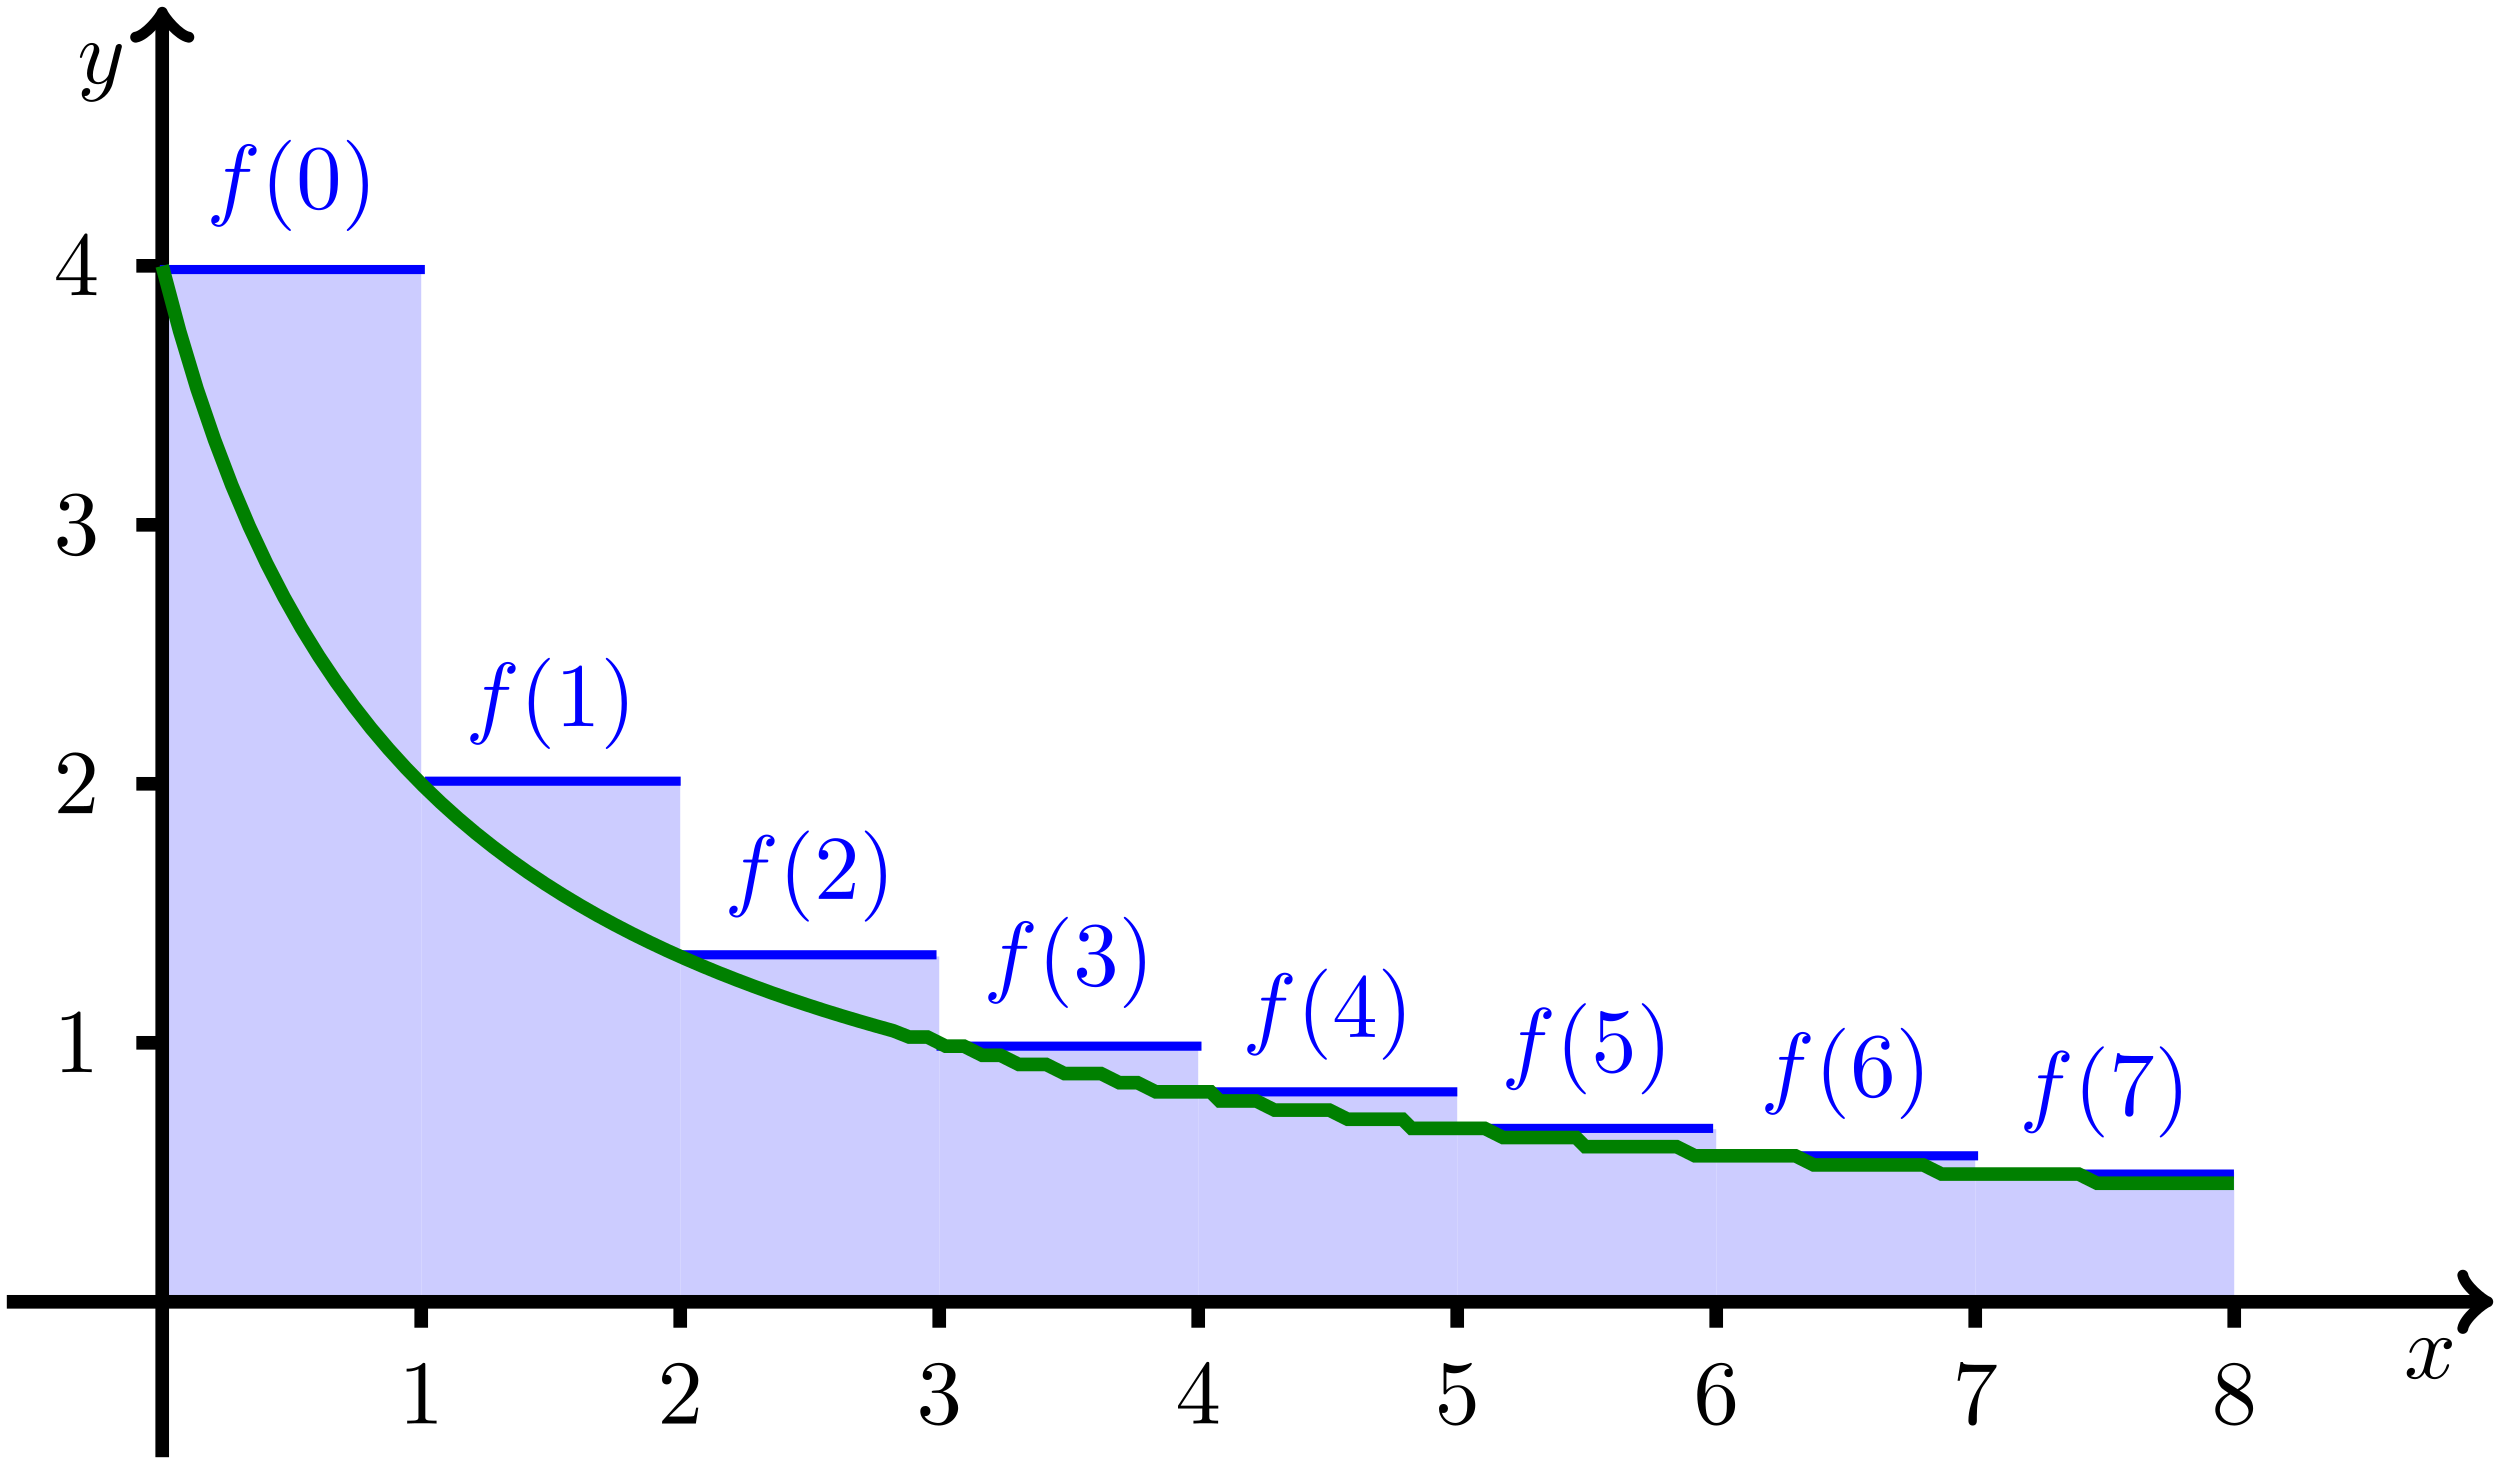 <?xml version="1.0" encoding="UTF-8"?>
<svg xmlns="http://www.w3.org/2000/svg" xmlns:xlink="http://www.w3.org/1999/xlink" width="273.62pt" height="160.235pt" viewBox="0 0 273.62 160.235" version="1.1">
<defs>
<g>
<symbol overflow="visible" id="glyph0-0">
<path style="stroke:none;" d=""/>
</symbol>
<symbol overflow="visible" id="glyph0-1">
<path style="stroke:none;" d="M 3.328 -3.016 C 3.391 -3.266 3.625 -4.188 4.312 -4.188 C 4.359 -4.188 4.609 -4.188 4.812 -4.062 C 4.531 -4 4.344 -3.766 4.344 -3.516 C 4.344 -3.359 4.453 -3.172 4.719 -3.172 C 4.938 -3.172 5.25 -3.344 5.25 -3.75 C 5.25 -4.266 4.672 -4.406 4.328 -4.406 C 3.75 -4.406 3.406 -3.875 3.281 -3.656 C 3.031 -4.312 2.5 -4.406 2.203 -4.406 C 1.172 -4.406 0.594 -3.125 0.594 -2.875 C 0.594 -2.766 0.703 -2.766 0.719 -2.766 C 0.797 -2.766 0.828 -2.797 0.844 -2.875 C 1.188 -3.938 1.844 -4.188 2.188 -4.188 C 2.375 -4.188 2.719 -4.094 2.719 -3.516 C 2.719 -3.203 2.547 -2.547 2.188 -1.141 C 2.031 -0.531 1.672 -0.109 1.234 -0.109 C 1.172 -0.109 0.953 -0.109 0.734 -0.234 C 0.984 -0.297 1.203 -0.5 1.203 -0.781 C 1.203 -1.047 0.984 -1.125 0.844 -1.125 C 0.531 -1.125 0.297 -0.875 0.297 -0.547 C 0.297 -0.094 0.781 0.109 1.219 0.109 C 1.891 0.109 2.25 -0.594 2.266 -0.641 C 2.391 -0.281 2.75 0.109 3.344 0.109 C 4.375 0.109 4.938 -1.172 4.938 -1.422 C 4.938 -1.531 4.859 -1.531 4.828 -1.531 C 4.734 -1.531 4.719 -1.484 4.688 -1.422 C 4.359 -0.344 3.688 -0.109 3.375 -0.109 C 2.984 -0.109 2.828 -0.422 2.828 -0.766 C 2.828 -0.984 2.875 -1.203 2.984 -1.641 Z "/>
</symbol>
<symbol overflow="visible" id="glyph0-2">
<path style="stroke:none;" d="M 4.844 -3.797 C 4.891 -3.938 4.891 -3.953 4.891 -4.031 C 4.891 -4.203 4.75 -4.297 4.594 -4.297 C 4.5 -4.297 4.344 -4.234 4.25 -4.094 C 4.234 -4.031 4.141 -3.734 4.109 -3.547 C 4.031 -3.297 3.969 -3.016 3.906 -2.75 L 3.453 -0.953 C 3.422 -0.812 2.984 -0.109 2.328 -0.109 C 1.828 -0.109 1.719 -0.547 1.719 -0.922 C 1.719 -1.375 1.891 -2 2.219 -2.875 C 2.375 -3.281 2.422 -3.391 2.422 -3.594 C 2.422 -4.031 2.109 -4.406 1.609 -4.406 C 0.656 -4.406 0.297 -2.953 0.297 -2.875 C 0.297 -2.766 0.391 -2.766 0.406 -2.766 C 0.516 -2.766 0.516 -2.797 0.562 -2.953 C 0.844 -3.891 1.234 -4.188 1.578 -4.188 C 1.656 -4.188 1.828 -4.188 1.828 -3.875 C 1.828 -3.625 1.719 -3.359 1.656 -3.172 C 1.25 -2.109 1.078 -1.547 1.078 -1.078 C 1.078 -0.188 1.703 0.109 2.297 0.109 C 2.688 0.109 3.016 -0.062 3.297 -0.344 C 3.172 0.172 3.047 0.672 2.656 1.203 C 2.391 1.531 2.016 1.828 1.562 1.828 C 1.422 1.828 0.969 1.797 0.797 1.406 C 0.953 1.406 1.094 1.406 1.219 1.281 C 1.328 1.203 1.422 1.062 1.422 0.875 C 1.422 0.562 1.156 0.531 1.062 0.531 C 0.828 0.531 0.5 0.688 0.5 1.172 C 0.5 1.672 0.938 2.047 1.562 2.047 C 2.578 2.047 3.609 1.141 3.891 0.016 Z "/>
</symbol>
<symbol overflow="visible" id="glyph0-3">
<path style="stroke:none;" d="M 3.656 -3.984 L 4.516 -3.984 C 4.719 -3.984 4.812 -3.984 4.812 -4.188 C 4.812 -4.297 4.719 -4.297 4.547 -4.297 L 3.719 -4.297 L 3.922 -5.438 C 3.969 -5.641 4.109 -6.344 4.172 -6.469 C 4.25 -6.656 4.422 -6.812 4.641 -6.812 C 4.672 -6.812 4.938 -6.812 5.125 -6.625 C 4.688 -6.594 4.578 -6.234 4.578 -6.094 C 4.578 -5.859 4.766 -5.734 4.953 -5.734 C 5.219 -5.734 5.5 -5.969 5.5 -6.344 C 5.5 -6.797 5.047 -7.031 4.641 -7.031 C 4.297 -7.031 3.672 -6.844 3.375 -5.859 C 3.312 -5.656 3.281 -5.547 3.047 -4.297 L 2.359 -4.297 C 2.156 -4.297 2.047 -4.297 2.047 -4.109 C 2.047 -3.984 2.141 -3.984 2.328 -3.984 L 2.984 -3.984 L 2.25 -0.047 C 2.062 0.922 1.891 1.828 1.375 1.828 C 1.328 1.828 1.094 1.828 0.891 1.641 C 1.359 1.609 1.453 1.25 1.453 1.109 C 1.453 0.875 1.266 0.75 1.078 0.75 C 0.812 0.75 0.531 0.984 0.531 1.359 C 0.531 1.797 0.969 2.047 1.375 2.047 C 1.922 2.047 2.328 1.453 2.5 1.078 C 2.828 0.453 3.047 -0.75 3.062 -0.828 Z "/>
</symbol>
<symbol overflow="visible" id="glyph1-0">
<path style="stroke:none;" d=""/>
</symbol>
<symbol overflow="visible" id="glyph1-1">
<path style="stroke:none;" d="M 2.938 -6.375 C 2.938 -6.625 2.938 -6.641 2.703 -6.641 C 2.078 -6 1.203 -6 0.891 -6 L 0.891 -5.688 C 1.094 -5.688 1.672 -5.688 2.188 -5.953 L 2.188 -0.781 C 2.188 -0.422 2.156 -0.312 1.266 -0.312 L 0.953 -0.312 L 0.953 0 C 1.297 -0.031 2.156 -0.031 2.562 -0.031 C 2.953 -0.031 3.828 -0.031 4.172 0 L 4.172 -0.312 L 3.859 -0.312 C 2.953 -0.312 2.938 -0.422 2.938 -0.781 Z "/>
</symbol>
<symbol overflow="visible" id="glyph1-2">
<path style="stroke:none;" d="M 1.266 -0.766 L 2.328 -1.797 C 3.875 -3.172 4.469 -3.703 4.469 -4.703 C 4.469 -5.844 3.578 -6.641 2.359 -6.641 C 1.234 -6.641 0.5 -5.719 0.5 -4.828 C 0.5 -4.281 1 -4.281 1.031 -4.281 C 1.203 -4.281 1.547 -4.391 1.547 -4.812 C 1.547 -5.062 1.359 -5.328 1.016 -5.328 C 0.938 -5.328 0.922 -5.328 0.891 -5.312 C 1.109 -5.969 1.656 -6.328 2.234 -6.328 C 3.141 -6.328 3.562 -5.516 3.562 -4.703 C 3.562 -3.906 3.078 -3.125 2.516 -2.5 L 0.609 -0.375 C 0.5 -0.266 0.5 -0.234 0.5 0 L 4.203 0 L 4.469 -1.734 L 4.234 -1.734 C 4.172 -1.438 4.109 -1 4 -0.844 C 3.938 -0.766 3.281 -0.766 3.062 -0.766 Z "/>
</symbol>
<symbol overflow="visible" id="glyph1-3">
<path style="stroke:none;" d="M 2.891 -3.516 C 3.703 -3.781 4.281 -4.469 4.281 -5.266 C 4.281 -6.078 3.406 -6.641 2.453 -6.641 C 1.453 -6.641 0.688 -6.047 0.688 -5.281 C 0.688 -4.953 0.906 -4.766 1.203 -4.766 C 1.5 -4.766 1.703 -4.984 1.703 -5.281 C 1.703 -5.766 1.234 -5.766 1.094 -5.766 C 1.391 -6.266 2.047 -6.391 2.406 -6.391 C 2.828 -6.391 3.375 -6.172 3.375 -5.281 C 3.375 -5.156 3.344 -4.578 3.094 -4.141 C 2.797 -3.656 2.453 -3.625 2.203 -3.625 C 2.125 -3.609 1.891 -3.594 1.812 -3.594 C 1.734 -3.578 1.672 -3.562 1.672 -3.469 C 1.672 -3.359 1.734 -3.359 1.906 -3.359 L 2.344 -3.359 C 3.156 -3.359 3.531 -2.688 3.531 -1.703 C 3.531 -0.344 2.844 -0.062 2.406 -0.062 C 1.969 -0.062 1.219 -0.234 0.875 -0.812 C 1.219 -0.766 1.531 -0.984 1.531 -1.359 C 1.531 -1.719 1.266 -1.922 0.984 -1.922 C 0.734 -1.922 0.422 -1.781 0.422 -1.344 C 0.422 -0.438 1.344 0.219 2.438 0.219 C 3.656 0.219 4.562 -0.688 4.562 -1.703 C 4.562 -2.516 3.922 -3.297 2.891 -3.516 Z "/>
</symbol>
<symbol overflow="visible" id="glyph1-4">
<path style="stroke:none;" d="M 2.938 -1.641 L 2.938 -0.781 C 2.938 -0.422 2.906 -0.312 2.172 -0.312 L 1.969 -0.312 L 1.969 0 C 2.375 -0.031 2.891 -0.031 3.312 -0.031 C 3.734 -0.031 4.25 -0.031 4.672 0 L 4.672 -0.312 L 4.453 -0.312 C 3.719 -0.312 3.703 -0.422 3.703 -0.781 L 3.703 -1.641 L 4.688 -1.641 L 4.688 -1.953 L 3.703 -1.953 L 3.703 -6.484 C 3.703 -6.688 3.703 -6.75 3.531 -6.75 C 3.453 -6.75 3.422 -6.75 3.344 -6.625 L 0.281 -1.953 L 0.281 -1.641 Z M 2.984 -1.953 L 0.562 -1.953 L 2.984 -5.672 Z "/>
</symbol>
<symbol overflow="visible" id="glyph1-5">
<path style="stroke:none;" d="M 4.469 -2 C 4.469 -3.188 3.656 -4.188 2.578 -4.188 C 2.109 -4.188 1.672 -4.031 1.312 -3.672 L 1.312 -5.625 C 1.516 -5.562 1.844 -5.5 2.156 -5.5 C 3.391 -5.5 4.094 -6.406 4.094 -6.531 C 4.094 -6.594 4.062 -6.641 3.984 -6.641 C 3.984 -6.641 3.953 -6.641 3.906 -6.609 C 3.703 -6.516 3.219 -6.312 2.547 -6.312 C 2.156 -6.312 1.688 -6.391 1.219 -6.594 C 1.141 -6.625 1.125 -6.625 1.109 -6.625 C 1 -6.625 1 -6.547 1 -6.391 L 1 -3.438 C 1 -3.266 1 -3.188 1.141 -3.188 C 1.219 -3.188 1.234 -3.203 1.281 -3.266 C 1.391 -3.422 1.75 -3.969 2.562 -3.969 C 3.078 -3.969 3.328 -3.516 3.406 -3.328 C 3.562 -2.953 3.594 -2.578 3.594 -2.078 C 3.594 -1.719 3.594 -1.125 3.344 -0.703 C 3.109 -0.312 2.734 -0.062 2.281 -0.062 C 1.562 -0.062 0.984 -0.594 0.812 -1.172 C 0.844 -1.172 0.875 -1.156 0.984 -1.156 C 1.312 -1.156 1.484 -1.406 1.484 -1.641 C 1.484 -1.891 1.312 -2.141 0.984 -2.141 C 0.844 -2.141 0.5 -2.062 0.5 -1.609 C 0.5 -0.75 1.188 0.219 2.297 0.219 C 3.453 0.219 4.469 -0.734 4.469 -2 Z "/>
</symbol>
<symbol overflow="visible" id="glyph1-6">
<path style="stroke:none;" d="M 1.312 -3.266 L 1.312 -3.516 C 1.312 -6.031 2.547 -6.391 3.062 -6.391 C 3.297 -6.391 3.719 -6.328 3.938 -5.984 C 3.781 -5.984 3.391 -5.984 3.391 -5.547 C 3.391 -5.234 3.625 -5.078 3.844 -5.078 C 4 -5.078 4.312 -5.172 4.312 -5.562 C 4.312 -6.156 3.875 -6.641 3.047 -6.641 C 1.766 -6.641 0.422 -5.359 0.422 -3.156 C 0.422 -0.484 1.578 0.219 2.5 0.219 C 3.609 0.219 4.562 -0.719 4.562 -2.031 C 4.562 -3.297 3.672 -4.25 2.562 -4.25 C 1.891 -4.25 1.516 -3.75 1.312 -3.266 Z M 2.5 -0.062 C 1.875 -0.062 1.578 -0.656 1.516 -0.812 C 1.328 -1.281 1.328 -2.078 1.328 -2.25 C 1.328 -3.031 1.656 -4.031 2.547 -4.031 C 2.719 -4.031 3.172 -4.031 3.484 -3.406 C 3.656 -3.047 3.656 -2.531 3.656 -2.047 C 3.656 -1.562 3.656 -1.062 3.484 -0.703 C 3.188 -0.109 2.734 -0.062 2.5 -0.062 Z "/>
</symbol>
<symbol overflow="visible" id="glyph1-7">
<path style="stroke:none;" d="M 4.75 -6.078 C 4.828 -6.188 4.828 -6.203 4.828 -6.422 L 2.406 -6.422 C 1.203 -6.422 1.172 -6.547 1.141 -6.734 L 0.891 -6.734 L 0.562 -4.688 L 0.812 -4.688 C 0.844 -4.844 0.922 -5.469 1.062 -5.594 C 1.125 -5.656 1.906 -5.656 2.031 -5.656 L 4.094 -5.656 C 3.984 -5.5 3.203 -4.406 2.984 -4.078 C 2.078 -2.734 1.75 -1.344 1.75 -0.328 C 1.75 -0.234 1.75 0.219 2.219 0.219 C 2.672 0.219 2.672 -0.234 2.672 -0.328 L 2.672 -0.844 C 2.672 -1.391 2.703 -1.938 2.781 -2.469 C 2.828 -2.703 2.953 -3.562 3.406 -4.172 Z "/>
</symbol>
<symbol overflow="visible" id="glyph1-8">
<path style="stroke:none;" d="M 1.625 -4.562 C 1.172 -4.859 1.125 -5.188 1.125 -5.359 C 1.125 -5.969 1.781 -6.391 2.484 -6.391 C 3.203 -6.391 3.844 -5.875 3.844 -5.156 C 3.844 -4.578 3.453 -4.109 2.859 -3.766 Z M 3.078 -3.609 C 3.797 -3.984 4.281 -4.5 4.281 -5.156 C 4.281 -6.078 3.406 -6.641 2.5 -6.641 C 1.5 -6.641 0.688 -5.906 0.688 -4.969 C 0.688 -4.797 0.703 -4.344 1.125 -3.875 C 1.234 -3.766 1.609 -3.516 1.859 -3.344 C 1.281 -3.047 0.422 -2.5 0.422 -1.5 C 0.422 -0.453 1.438 0.219 2.484 0.219 C 3.609 0.219 4.562 -0.609 4.562 -1.672 C 4.562 -2.031 4.453 -2.484 4.062 -2.906 C 3.875 -3.109 3.719 -3.203 3.078 -3.609 Z M 2.078 -3.188 L 3.312 -2.406 C 3.594 -2.219 4.062 -1.922 4.062 -1.312 C 4.062 -0.578 3.312 -0.062 2.5 -0.062 C 1.641 -0.062 0.922 -0.672 0.922 -1.5 C 0.922 -2.078 1.234 -2.719 2.078 -3.188 Z "/>
</symbol>
<symbol overflow="visible" id="glyph1-9">
<path style="stroke:none;" d="M 3.297 2.391 C 3.297 2.359 3.297 2.344 3.125 2.172 C 1.891 0.922 1.562 -0.969 1.562 -2.5 C 1.562 -4.234 1.938 -5.969 3.172 -7.203 C 3.297 -7.328 3.297 -7.344 3.297 -7.375 C 3.297 -7.453 3.266 -7.484 3.203 -7.484 C 3.094 -7.484 2.203 -6.797 1.609 -5.531 C 1.109 -4.438 0.984 -3.328 0.984 -2.5 C 0.984 -1.719 1.094 -0.516 1.641 0.625 C 2.25 1.844 3.094 2.5 3.203 2.5 C 3.266 2.5 3.297 2.469 3.297 2.391 Z "/>
</symbol>
<symbol overflow="visible" id="glyph1-10">
<path style="stroke:none;" d="M 4.578 -3.188 C 4.578 -3.984 4.531 -4.781 4.188 -5.516 C 3.734 -6.484 2.906 -6.641 2.5 -6.641 C 1.891 -6.641 1.172 -6.375 0.75 -5.453 C 0.438 -4.766 0.391 -3.984 0.391 -3.188 C 0.391 -2.438 0.422 -1.547 0.844 -0.781 C 1.266 0.016 2 0.219 2.484 0.219 C 3.016 0.219 3.781 0.016 4.219 -0.938 C 4.531 -1.625 4.578 -2.406 4.578 -3.188 Z M 2.484 0 C 2.094 0 1.5 -0.25 1.328 -1.203 C 1.219 -1.797 1.219 -2.719 1.219 -3.312 C 1.219 -3.953 1.219 -4.609 1.297 -5.141 C 1.484 -6.328 2.234 -6.422 2.484 -6.422 C 2.812 -6.422 3.469 -6.234 3.656 -5.25 C 3.766 -4.688 3.766 -3.938 3.766 -3.312 C 3.766 -2.562 3.766 -1.891 3.656 -1.25 C 3.5 -0.297 2.938 0 2.484 0 Z "/>
</symbol>
<symbol overflow="visible" id="glyph1-11">
<path style="stroke:none;" d="M 2.875 -2.5 C 2.875 -3.266 2.766 -4.469 2.219 -5.609 C 1.625 -6.828 0.766 -7.484 0.672 -7.484 C 0.609 -7.484 0.562 -7.438 0.562 -7.375 C 0.562 -7.344 0.562 -7.328 0.75 -7.141 C 1.734 -6.156 2.297 -4.578 2.297 -2.5 C 2.297 -0.781 1.938 0.969 0.703 2.219 C 0.562 2.344 0.562 2.359 0.562 2.391 C 0.562 2.453 0.609 2.5 0.672 2.5 C 0.766 2.5 1.672 1.812 2.25 0.547 C 2.766 -0.547 2.875 -1.656 2.875 -2.5 Z "/>
</symbol>
</g>
</defs>
<g id="surface1">
<path style=" stroke:none;fill-rule:nonzero;fill:rgb(79.999%,79.999%,100%);fill-opacity:1;" d="M 17.754 142.48 L 17.754 29.094 L 46.102 29.094 L 46.102 142.48 Z "/>
<path style=" stroke:none;fill-rule:nonzero;fill:rgb(79.999%,79.999%,100%);fill-opacity:1;" d="M 46.102 142.48 L 46.102 85.785 L 74.449 85.785 L 74.449 142.48 Z "/>
<path style=" stroke:none;fill-rule:nonzero;fill:rgb(79.999%,79.999%,100%);fill-opacity:1;" d="M 74.449 142.48 L 74.449 104.684 L 102.797 104.684 L 102.797 142.48 Z "/>
<path style=" stroke:none;fill-rule:nonzero;fill:rgb(79.999%,79.999%,100%);fill-opacity:1;" d="M 102.797 142.48 L 102.797 114.133 L 131.141 114.133 L 131.141 142.48 Z "/>
<path style=" stroke:none;fill-rule:nonzero;fill:rgb(79.999%,79.999%,100%);fill-opacity:1;" d="M 131.141 142.48 L 131.141 119.805 L 159.488 119.805 L 159.488 142.48 Z "/>
<path style=" stroke:none;fill-rule:nonzero;fill:rgb(79.999%,79.999%,100%);fill-opacity:1;" d="M 159.488 142.48 L 159.488 123.582 L 187.836 123.582 L 187.836 142.48 Z "/>
<path style=" stroke:none;fill-rule:nonzero;fill:rgb(79.999%,79.999%,100%);fill-opacity:1;" d="M 187.836 142.48 L 187.836 126.281 L 216.184 126.281 L 216.184 142.48 Z "/>
<path style=" stroke:none;fill-rule:nonzero;fill:rgb(79.999%,79.999%,100%);fill-opacity:1;" d="M 216.184 142.48 L 216.184 128.305 L 244.531 128.305 L 244.531 142.48 Z "/>
<path style="fill:none;stroke-width:1.494;stroke-linecap:butt;stroke-linejoin:miter;stroke:rgb(0%,0%,0%);stroke-opacity:1;stroke-miterlimit:10;" d="M -17.009 -0 L 253.979 -0 " transform="matrix(1,0,0,-1,17.755,142.48)"/>
<path style="fill:none;stroke-width:1.196;stroke-linecap:round;stroke-linejoin:round;stroke:rgb(0%,0%,0%);stroke-opacity:1;stroke-miterlimit:10;" d="M -2.182 2.91 C -1.999 1.82 0.001 0.183 0.544 -0 C 0.001 -0.18 -1.999 -1.817 -2.182 -2.911 " transform="matrix(1,0,0,-1,271.733,142.48)"/>
<g style="fill:rgb(0%,0%,0%);fill-opacity:1;">
  <use xlink:href="#glyph0-1" x="263.112" y="150.837"/>
</g>
<path style="fill:none;stroke-width:1.494;stroke-linecap:butt;stroke-linejoin:miter;stroke:rgb(0%,0%,0%);stroke-opacity:1;stroke-miterlimit:10;" d="M -0.001 -17.008 L -0.001 140.589 " transform="matrix(1,0,0,-1,17.755,142.48)"/>
<path style="fill:none;stroke-width:1.196;stroke-linecap:round;stroke-linejoin:round;stroke:rgb(0%,0%,0%);stroke-opacity:1;stroke-miterlimit:10;" d="M -2.181 2.907 C -2.001 1.817 -0.001 0.181 0.545 0.001 C -0.001 -0.182 -2.001 -1.819 -2.181 -2.909 " transform="matrix(0,-1,-1,0,17.755,1.889)"/>
<g style="fill:rgb(0%,0%,0%);fill-opacity:1;">
  <use xlink:href="#glyph0-2" x="8.446" y="9.105"/>
</g>
<path style="fill:none;stroke-width:1.494;stroke-linecap:butt;stroke-linejoin:miter;stroke:rgb(0%,0%,0%);stroke-opacity:1;stroke-miterlimit:10;" d="M 28.347 -0 L 28.347 -2.836 " transform="matrix(1,0,0,-1,17.755,142.48)"/>
<g style="fill:rgb(0%,0%,0%);fill-opacity:1;">
  <use xlink:href="#glyph1-1" x="43.611" y="155.803"/>
</g>
<path style="fill:none;stroke-width:1.494;stroke-linecap:butt;stroke-linejoin:miter;stroke:rgb(0%,0%,0%);stroke-opacity:1;stroke-miterlimit:10;" d="M 56.694 -0 L 56.694 -2.836 " transform="matrix(1,0,0,-1,17.755,142.48)"/>
<g style="fill:rgb(0%,0%,0%);fill-opacity:1;">
  <use xlink:href="#glyph1-2" x="71.957" y="155.803"/>
</g>
<path style="fill:none;stroke-width:1.494;stroke-linecap:butt;stroke-linejoin:miter;stroke:rgb(0%,0%,0%);stroke-opacity:1;stroke-miterlimit:10;" d="M 85.042 -0 L 85.042 -2.836 " transform="matrix(1,0,0,-1,17.755,142.48)"/>
<g style="fill:rgb(0%,0%,0%);fill-opacity:1;">
  <use xlink:href="#glyph1-3" x="100.304" y="155.803"/>
</g>
<path style="fill:none;stroke-width:1.494;stroke-linecap:butt;stroke-linejoin:miter;stroke:rgb(0%,0%,0%);stroke-opacity:1;stroke-miterlimit:10;" d="M 113.386 -0 L 113.386 -2.836 " transform="matrix(1,0,0,-1,17.755,142.48)"/>
<g style="fill:rgb(0%,0%,0%);fill-opacity:1;">
  <use xlink:href="#glyph1-4" x="128.65" y="155.803"/>
</g>
<path style="fill:none;stroke-width:1.494;stroke-linecap:butt;stroke-linejoin:miter;stroke:rgb(0%,0%,0%);stroke-opacity:1;stroke-miterlimit:10;" d="M 141.733 -0 L 141.733 -2.836 " transform="matrix(1,0,0,-1,17.755,142.48)"/>
<g style="fill:rgb(0%,0%,0%);fill-opacity:1;">
  <use xlink:href="#glyph1-5" x="156.997" y="155.803"/>
</g>
<path style="fill:none;stroke-width:1.494;stroke-linecap:butt;stroke-linejoin:miter;stroke:rgb(0%,0%,0%);stroke-opacity:1;stroke-miterlimit:10;" d="M 170.081 -0 L 170.081 -2.836 " transform="matrix(1,0,0,-1,17.755,142.48)"/>
<g style="fill:rgb(0%,0%,0%);fill-opacity:1;">
  <use xlink:href="#glyph1-6" x="185.343" y="155.803"/>
</g>
<path style="fill:none;stroke-width:1.494;stroke-linecap:butt;stroke-linejoin:miter;stroke:rgb(0%,0%,0%);stroke-opacity:1;stroke-miterlimit:10;" d="M 198.429 -0 L 198.429 -2.836 " transform="matrix(1,0,0,-1,17.755,142.48)"/>
<g style="fill:rgb(0%,0%,0%);fill-opacity:1;">
  <use xlink:href="#glyph1-7" x="213.69" y="155.803"/>
</g>
<path style="fill:none;stroke-width:1.494;stroke-linecap:butt;stroke-linejoin:miter;stroke:rgb(0%,0%,0%);stroke-opacity:1;stroke-miterlimit:10;" d="M 226.776 -0 L 226.776 -2.836 " transform="matrix(1,0,0,-1,17.755,142.48)"/>
<g style="fill:rgb(0%,0%,0%);fill-opacity:1;">
  <use xlink:href="#glyph1-8" x="242.036" y="155.803"/>
</g>
<path style="fill:none;stroke-width:1.494;stroke-linecap:butt;stroke-linejoin:miter;stroke:rgb(0%,0%,0%);stroke-opacity:1;stroke-miterlimit:10;" d="M -0.001 28.347 L -2.833 28.347 " transform="matrix(1,0,0,-1,17.755,142.48)"/>
<g style="fill:rgb(0%,0%,0%);fill-opacity:1;">
  <use xlink:href="#glyph1-1" x="5.871" y="117.344"/>
</g>
<path style="fill:none;stroke-width:1.494;stroke-linecap:butt;stroke-linejoin:miter;stroke:rgb(0%,0%,0%);stroke-opacity:1;stroke-miterlimit:10;" d="M -0.001 56.695 L -2.833 56.695 " transform="matrix(1,0,0,-1,17.755,142.48)"/>
<g style="fill:rgb(0%,0%,0%);fill-opacity:1;">
  <use xlink:href="#glyph1-2" x="5.871" y="88.997"/>
</g>
<path style="fill:none;stroke-width:1.494;stroke-linecap:butt;stroke-linejoin:miter;stroke:rgb(0%,0%,0%);stroke-opacity:1;stroke-miterlimit:10;" d="M -0.001 85.039 L -2.833 85.039 " transform="matrix(1,0,0,-1,17.755,142.48)"/>
<g style="fill:rgb(0%,0%,0%);fill-opacity:1;">
  <use xlink:href="#glyph1-3" x="5.871" y="60.651"/>
</g>
<path style="fill:none;stroke-width:1.494;stroke-linecap:butt;stroke-linejoin:miter;stroke:rgb(0%,0%,0%);stroke-opacity:1;stroke-miterlimit:10;" d="M -0.001 113.386 L -2.833 113.386 " transform="matrix(1,0,0,-1,17.755,142.48)"/>
<g style="fill:rgb(0%,0%,0%);fill-opacity:1;">
  <use xlink:href="#glyph1-4" x="5.871" y="32.304"/>
</g>
<path style="fill:none;stroke-width:1;stroke-linecap:butt;stroke-linejoin:miter;stroke:rgb(0%,0%,100%);stroke-opacity:1;stroke-miterlimit:10;" d="M -0.255 112.98 L 28.745 112.98 " transform="matrix(1,0,0,-1,17.755,142.48)"/>
<path style="fill:none;stroke-width:1;stroke-linecap:butt;stroke-linejoin:miter;stroke:rgb(0%,0%,100%);stroke-opacity:1;stroke-miterlimit:10;" d="M 28.745 56.98 L 56.745 56.98 " transform="matrix(1,0,0,-1,17.755,142.48)"/>
<path style="fill:none;stroke-width:1;stroke-linecap:butt;stroke-linejoin:miter;stroke:rgb(0%,0%,100%);stroke-opacity:1;stroke-miterlimit:10;" d="M 56.745 37.98 L 84.745 37.98 " transform="matrix(1,0,0,-1,17.755,142.48)"/>
<path style="fill:none;stroke-width:1;stroke-linecap:butt;stroke-linejoin:miter;stroke:rgb(0%,0%,100%);stroke-opacity:1;stroke-miterlimit:10;" d="M 84.745 27.98 L 113.745 27.98 " transform="matrix(1,0,0,-1,17.755,142.48)"/>
<path style="fill:none;stroke-width:1;stroke-linecap:butt;stroke-linejoin:miter;stroke:rgb(0%,0%,100%);stroke-opacity:1;stroke-miterlimit:10;" d="M 113.745 22.98 L 141.745 22.98 " transform="matrix(1,0,0,-1,17.755,142.48)"/>
<path style="fill:none;stroke-width:1;stroke-linecap:butt;stroke-linejoin:miter;stroke:rgb(0%,0%,100%);stroke-opacity:1;stroke-miterlimit:10;" d="M 141.745 18.98 L 169.745 18.98 " transform="matrix(1,0,0,-1,17.755,142.48)"/>
<path style="fill:none;stroke-width:1;stroke-linecap:butt;stroke-linejoin:miter;stroke:rgb(0%,0%,100%);stroke-opacity:1;stroke-miterlimit:10;" d="M 169.745 15.98 L 198.745 15.98 " transform="matrix(1,0,0,-1,17.755,142.48)"/>
<path style="fill:none;stroke-width:1;stroke-linecap:butt;stroke-linejoin:miter;stroke:rgb(0%,0%,100%);stroke-opacity:1;stroke-miterlimit:10;" d="M 198.745 13.98 L 226.745 13.98 " transform="matrix(1,0,0,-1,17.755,142.48)"/>
<g style="fill:rgb(0%,0%,100%);fill-opacity:1;">
  <use xlink:href="#glyph0-3" x="22.588" y="22.785"/>
</g>
<g style="fill:rgb(0%,0%,100%);fill-opacity:1;">
  <use xlink:href="#glyph1-9" x="28.538" y="22.785"/>
  <use xlink:href="#glyph1-10" x="32.412" y="22.785"/>
  <use xlink:href="#glyph1-11" x="37.394" y="22.785"/>
</g>
<g style="fill:rgb(0%,0%,100%);fill-opacity:1;">
  <use xlink:href="#glyph0-3" x="50.935" y="79.478"/>
</g>
<g style="fill:rgb(0%,0%,100%);fill-opacity:1;">
  <use xlink:href="#glyph1-9" x="56.885" y="79.478"/>
  <use xlink:href="#glyph1-1" x="60.759" y="79.478"/>
  <use xlink:href="#glyph1-11" x="65.741" y="79.478"/>
</g>
<g style="fill:rgb(0%,0%,100%);fill-opacity:1;">
  <use xlink:href="#glyph0-3" x="79.281" y="98.376"/>
</g>
<g style="fill:rgb(0%,0%,100%);fill-opacity:1;">
  <use xlink:href="#glyph1-9" x="85.231" y="98.376"/>
  <use xlink:href="#glyph1-2" x="89.105" y="98.376"/>
  <use xlink:href="#glyph1-11" x="94.087" y="98.376"/>
</g>
<g style="fill:rgb(0%,0%,100%);fill-opacity:1;">
  <use xlink:href="#glyph0-3" x="107.628" y="107.824"/>
</g>
<g style="fill:rgb(0%,0%,100%);fill-opacity:1;">
  <use xlink:href="#glyph1-9" x="113.578" y="107.824"/>
  <use xlink:href="#glyph1-3" x="117.452" y="107.824"/>
  <use xlink:href="#glyph1-11" x="122.434" y="107.824"/>
</g>
<g style="fill:rgb(0%,0%,100%);fill-opacity:1;">
  <use xlink:href="#glyph0-3" x="135.974" y="113.494"/>
</g>
<g style="fill:rgb(0%,0%,100%);fill-opacity:1;">
  <use xlink:href="#glyph1-9" x="141.924" y="113.494"/>
  <use xlink:href="#glyph1-4" x="145.798" y="113.494"/>
  <use xlink:href="#glyph1-11" x="150.78" y="113.494"/>
</g>
<g style="fill:rgb(0%,0%,100%);fill-opacity:1;">
  <use xlink:href="#glyph0-3" x="164.321" y="117.273"/>
</g>
<g style="fill:rgb(0%,0%,100%);fill-opacity:1;">
  <use xlink:href="#glyph1-9" x="170.271" y="117.273"/>
  <use xlink:href="#glyph1-5" x="174.145" y="117.273"/>
  <use xlink:href="#glyph1-11" x="179.127" y="117.273"/>
</g>
<g style="fill:rgb(0%,0%,100%);fill-opacity:1;">
  <use xlink:href="#glyph0-3" x="192.667" y="119.973"/>
</g>
<g style="fill:rgb(0%,0%,100%);fill-opacity:1;">
  <use xlink:href="#glyph1-9" x="198.617" y="119.973"/>
  <use xlink:href="#glyph1-6" x="202.491" y="119.973"/>
  <use xlink:href="#glyph1-11" x="207.473" y="119.973"/>
</g>
<g style="fill:rgb(0%,0%,100%);fill-opacity:1;">
  <use xlink:href="#glyph0-3" x="221.013" y="121.997"/>
</g>
<g style="fill:rgb(0%,0%,100%);fill-opacity:1;">
  <use xlink:href="#glyph1-9" x="226.963" y="121.997"/>
  <use xlink:href="#glyph1-7" x="230.837" y="121.997"/>
  <use xlink:href="#glyph1-11" x="235.819" y="121.997"/>
</g>
<path style="fill:none;stroke-width:1.494;stroke-linecap:butt;stroke-linejoin:miter;stroke:rgb(0%,50%,0%);stroke-opacity:1;stroke-miterlimit:10;" d="M -0.001 113.386 L 1.905 106.246 L 3.811 99.925 L 5.718 94.359 L 7.62 89.359 L 9.526 84.863 L 11.432 80.8 L 13.339 77.105 L 15.241 73.734 L 17.147 70.648 L 19.054 67.808 L 20.96 65.191 L 22.862 62.761 L 24.768 60.511 L 26.675 58.414 L 28.581 56.46 L 30.487 54.628 L 32.39 52.917 L 34.296 51.308 L 36.202 49.796 L 38.108 48.367 L 40.011 47.019 L 41.917 45.742 L 43.823 44.535 L 45.729 43.39 L 47.632 42.3 L 49.538 41.269 L 51.444 40.281 L 53.35 39.343 L 55.253 38.445 L 57.159 37.589 L 59.065 36.769 L 60.972 35.984 L 62.878 35.234 L 64.78 34.515 L 66.686 33.82 L 68.593 33.156 L 70.499 32.519 L 72.401 31.902 L 74.308 31.312 L 76.214 30.742 L 78.12 30.191 L 80.022 29.66 L 81.745 28.98 L 83.745 28.98 L 85.745 27.98 L 87.745 27.98 L 89.745 26.98 L 91.745 26.98 L 93.745 25.98 L 96.745 25.98 L 98.745 24.98 L 102.745 24.98 L 104.745 23.98 L 106.745 23.98 L 108.745 22.98 L 114.745 22.98 L 115.745 21.98 L 119.745 21.98 L 121.745 20.98 L 127.745 20.98 L 129.745 19.98 L 135.745 19.98 L 136.745 18.98 L 144.745 18.98 L 146.745 17.98 L 154.745 17.98 L 155.745 16.98 L 165.745 16.98 L 167.745 15.98 L 178.745 15.98 L 180.745 14.98 L 192.745 14.98 L 194.745 13.98 L 209.745 13.98 L 211.745 12.98 L 226.745 12.98 " transform="matrix(1,0,0,-1,17.755,142.48)"/>
</g>
</svg>
